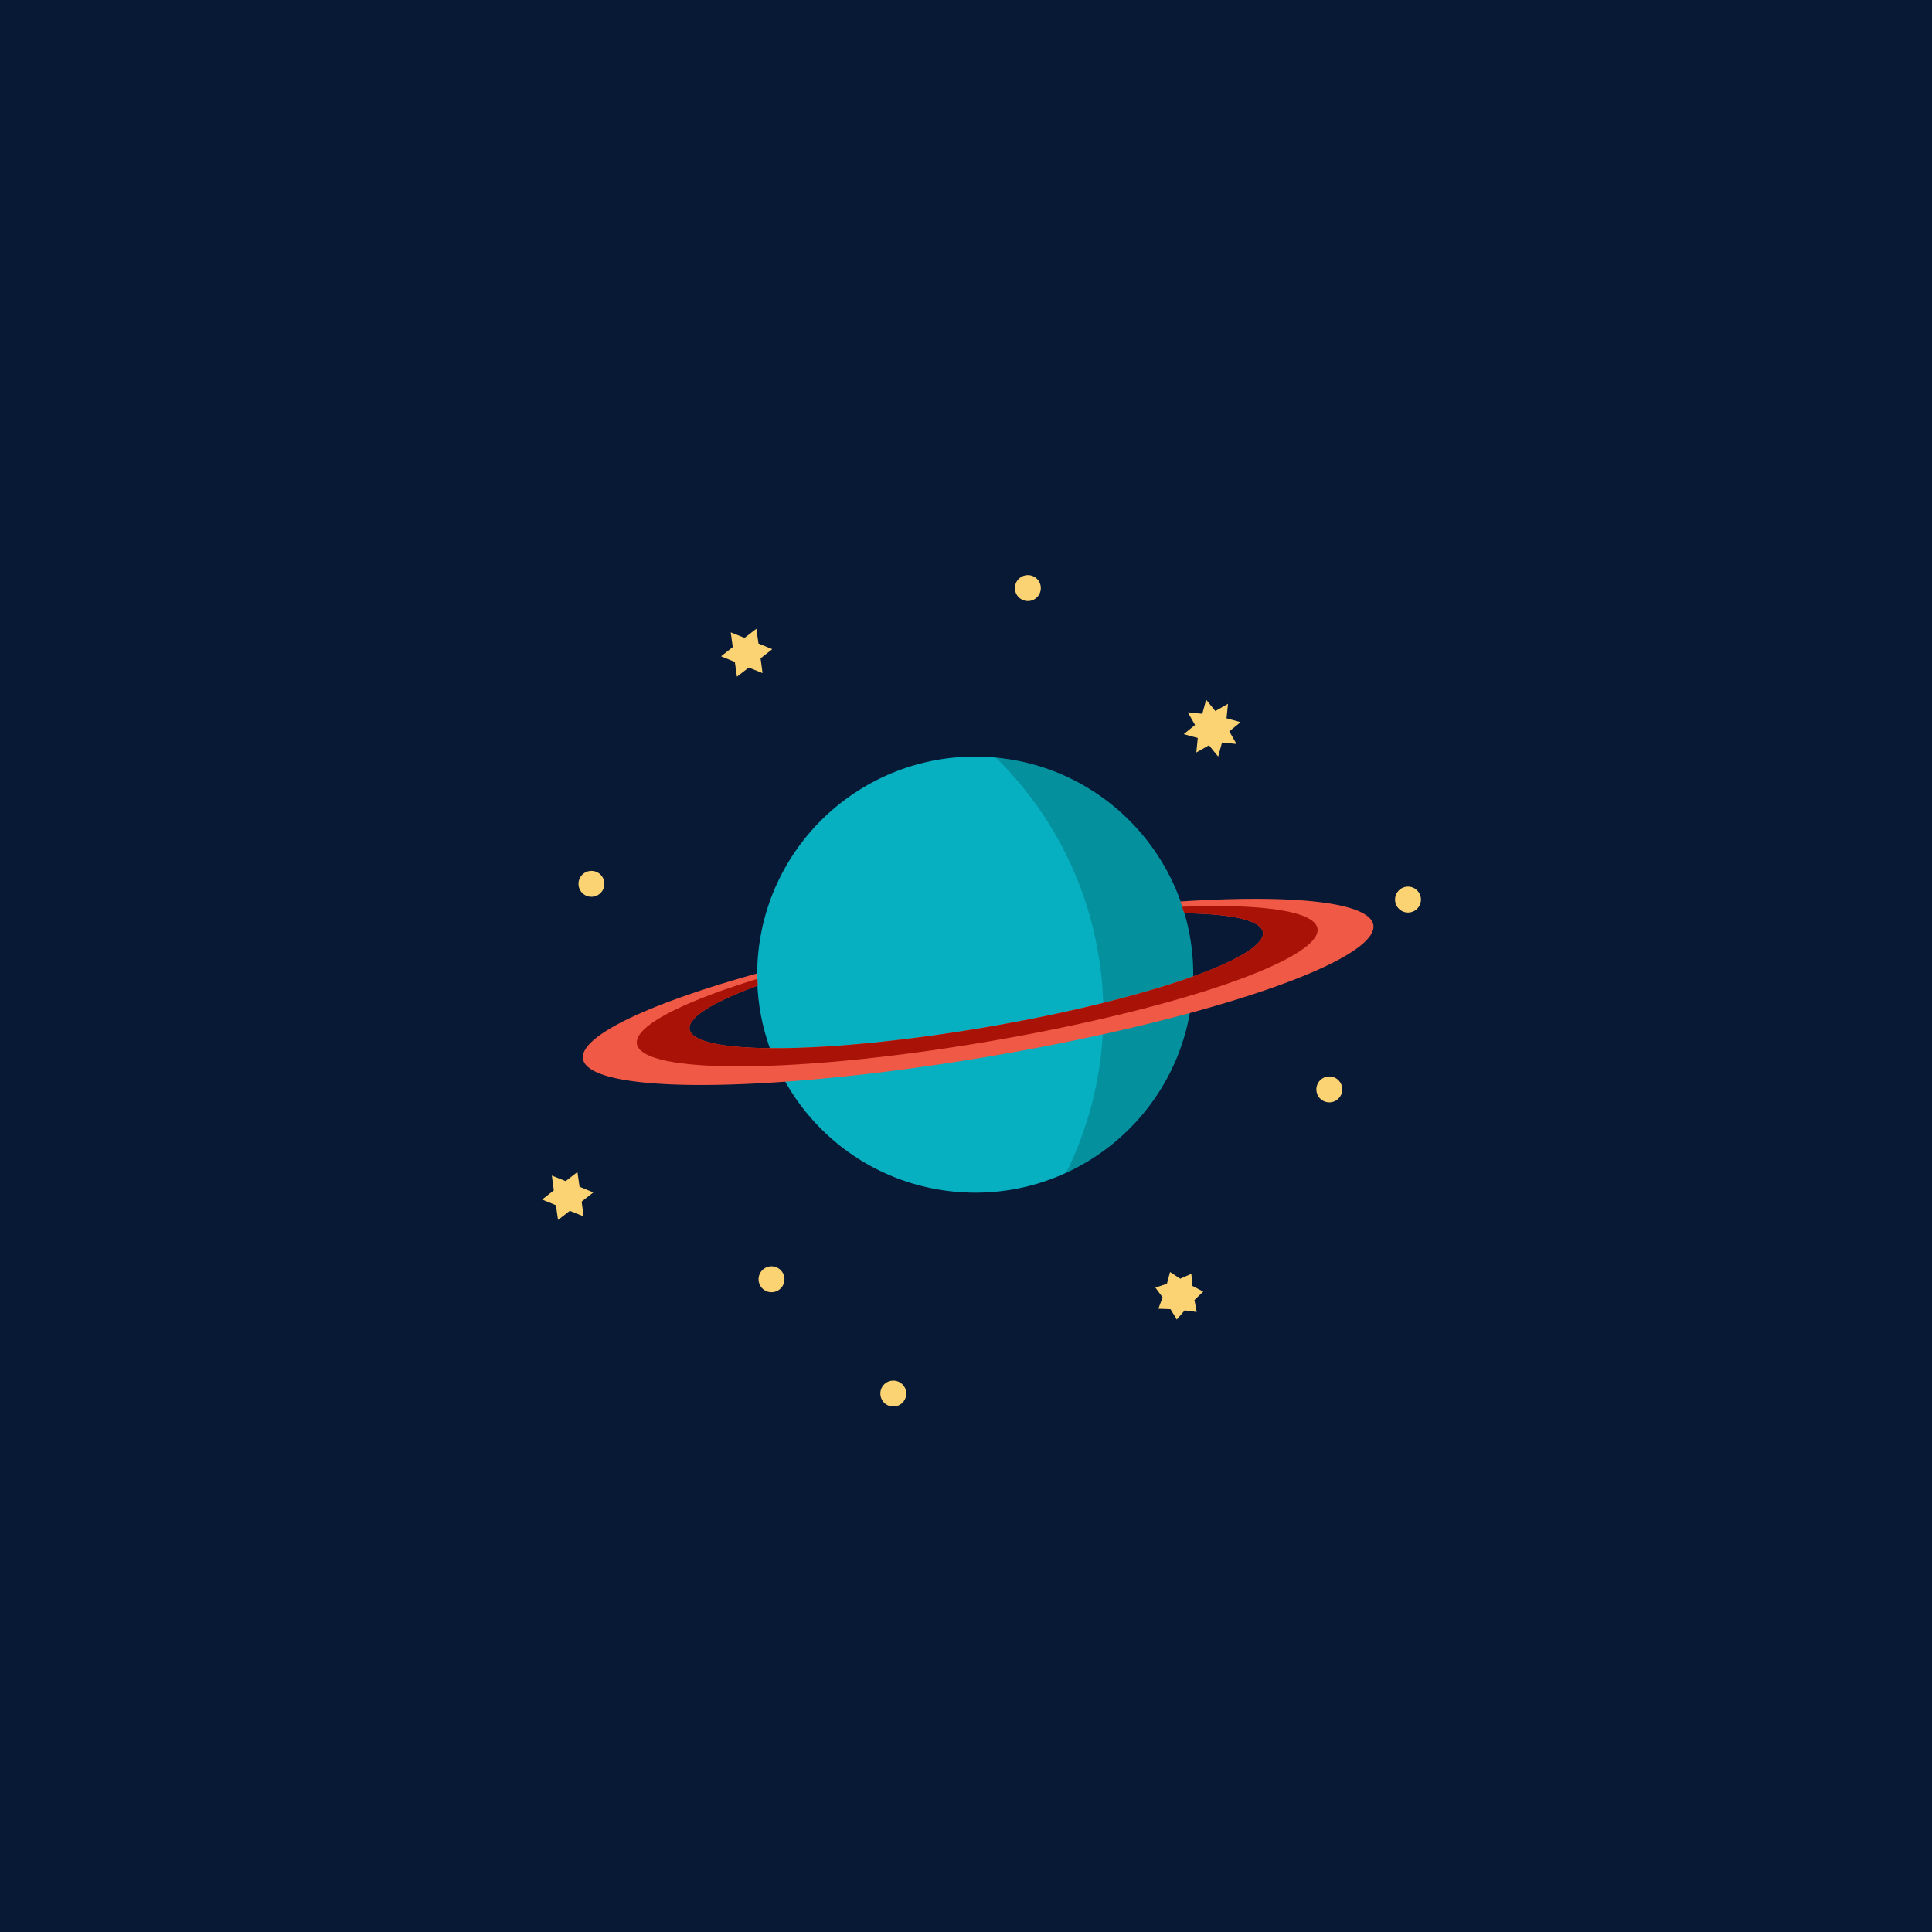 <?xml version="1.0" encoding="UTF-8" standalone="no"?>
<svg
   xmlns:dc="http://purl.org/dc/elements/1.1/"
   xmlns:cc="http://creativecommons.org/ns#"
   xmlns:rdf="http://www.w3.org/1999/02/22-rdf-syntax-ns#"
   xmlns:svg="http://www.w3.org/2000/svg"
   xmlns="http://www.w3.org/2000/svg"
   xmlns:sodipodi="http://sodipodi.sourceforge.net/DTD/sodipodi-0.dtd"
   xmlns:inkscape="http://www.inkscape.org/namespaces/inkscape"
   width="512"
   height="512"
   viewBox="0 0 135.467 135.467"
   version="1.1"
   id="svg8"
   inkscape:version="0.92.5 (2060ec1f9f, 2020-04-08)"
   sodipodi:docname="ml.docilealligator.infinityforreddit.svg"
   inkscape:export-filename="/home/reese/Pictures/icons/png/ml.docilealligator.infinityforreddit.png"
   inkscape:export-xdpi="28.659931"
   inkscape:export-ydpi="28.659931">
  <defs
     id="defs2">
    <clipPath
       clipPathUnits="userSpaceOnUse"
       id="clipPath946">
      <circle
         style="display:inline;fill:#06b0c1;fill-opacity:1;stroke:none;stroke-width:0.575;stroke-linecap:round;stroke-miterlimit:4;stroke-dasharray:none;stroke-opacity:1"
         id="circle948"
         cy="217.259"
         cx="356.603"
         r="7.5"
         inkscape:label="body"
         transform="rotate(13.198)" />
    </clipPath>
    <clipPath
       clipPathUnits="userSpaceOnUse"
       id="clipPath950">
      <circle
         style="display:inline;fill:#06b0c1;fill-opacity:1;stroke:none;stroke-width:0.575;stroke-linecap:round;stroke-miterlimit:4;stroke-dasharray:none;stroke-opacity:1"
         id="circle952"
         cy="217.259"
         cx="356.603"
         r="7.5"
         inkscape:label="body"
         transform="rotate(13.198)" />
    </clipPath>
    <clipPath
       clipPathUnits="userSpaceOnUse"
       id="clipPath954">
      <circle
         style="display:inline;fill:#06b0c1;fill-opacity:1;stroke:none;stroke-width:0.575;stroke-linecap:round;stroke-miterlimit:4;stroke-dasharray:none;stroke-opacity:1"
         id="circle956"
         cy="217.259"
         cx="356.603"
         r="7.5"
         inkscape:label="body"
         transform="rotate(13.198)" />
    </clipPath>
    <clipPath
       clipPathUnits="userSpaceOnUse"
       id="clipPath958">
      <circle
         style="display:inline;fill:#06b0c1;fill-opacity:1;stroke:none;stroke-width:0.575;stroke-linecap:round;stroke-miterlimit:4;stroke-dasharray:none;stroke-opacity:1"
         id="circle960"
         cy="217.259"
         cx="356.603"
         r="7.5"
         inkscape:label="body"
         transform="rotate(13.198)" />
    </clipPath>
    <clipPath
       clipPathUnits="userSpaceOnUse"
       id="clipPath937">
      <path
         d="M 0,807 H 712 V 0 H 0 Z"
         id="path935" />
    </clipPath>
    <mask
       maskUnits="userSpaceOnUse"
       x="0"
       y="0"
       width="1"
       height="1"
       id="mask951">
      <g
         id="g967">
        <g
           clip-path="url(#clipPath945)"
           id="g965">
          <path
             d="m 163.75,548.25 h 384.5 v -384.5 h -384.5 z"
             style="fill:#000000;fill-opacity:1;fill-rule:nonzero;stroke:none"
             id="path953" />
          <g
             id="g963">
            <g
               id="g955" />
            <g
               id="g961">
              <g
                 clip-path="url(#clipPath949)"
                 id="g959">
                <path
                   d="M 99.917,612.083 H 612.586 V 99.414 H 99.917 Z"
                   style="fill:#ffffff;fill-opacity:1;fill-rule:nonzero;stroke:none"
                   id="path957" />
              </g>
            </g>
          </g>
        </g>
      </g>
    </mask>
    <clipPath
       clipPathUnits="userSpaceOnUse"
       id="clipPath945">
      <path
         d="m 163.75,548.25 h 384.5 v -384.5 h -384.5 z"
         id="path943" />
    </clipPath>
    <clipPath
       clipPathUnits="userSpaceOnUse"
       id="clipPath949">
      <path
         d="m 163.75,548.25 h 384.5 v -384.5 h -384.5 z"
         id="path947" />
    </clipPath>
    <clipPath
       clipPathUnits="userSpaceOnUse"
       id="clipPath975">
      <path
         d="m 163.75,548.25 h 384.5 v -384.5 h -384.5 z"
         id="path973" />
    </clipPath>
    <clipPath
       clipPathUnits="userSpaceOnUse"
       id="clipPath979">
      <path
         d="M 164,548 H 548 V 164 H 164 Z"
         id="path977" />
    </clipPath>
    <clipPath
       clipPathUnits="userSpaceOnUse"
       id="clipPath983">
      <path
         d="M 164.066,547.968 H 547.999 V 163.956 H 164.066 Z"
         id="path981" />
    </clipPath>
    <clipPath
       clipPathUnits="userSpaceOnUse"
       id="clipPath987">
      <path
         d="M 164.02,547.93 H 547.835 V 164.176 H 164.02 Z"
         id="path985" />
    </clipPath>
    <clipPath
       clipPathUnits="userSpaceOnUse"
       id="clipPath991">
      <path
         d="m 299.75,548.25 h 0.5 v -384.5 h -0.5 z"
         id="path989" />
    </clipPath>
    <clipPath
       clipPathUnits="userSpaceOnUse"
       id="clipPath995">
      <path
         d="m 355.75,548.25 h 0.5 v -384.5 h -0.5 z"
         id="path993" />
    </clipPath>
    <clipPath
       clipPathUnits="userSpaceOnUse"
       id="clipPath999">
      <path
         d="m 411.83,548.25 h 0.5 v -384.5 h -0.5 z"
         id="path997" />
    </clipPath>
    <clipPath
       clipPathUnits="userSpaceOnUse"
       id="clipPath1003">
      <path
         d="m 163.9,412.1 h 383.933 v -0.2 H 163.9 Z"
         id="path1001" />
    </clipPath>
    <clipPath
       clipPathUnits="userSpaceOnUse"
       id="clipPath1007">
      <path
         d="m 163.9,356.1 h 383.933 v -0.2 H 163.9 Z"
         id="path1005" />
    </clipPath>
    <clipPath
       clipPathUnits="userSpaceOnUse"
       id="clipPath1011">
      <path
         d="m 163.75,300.25 h 384.233 v -0.5 H 163.75 Z"
         id="path1009" />
    </clipPath>
  </defs>
  <sodipodi:namedview
     id="base"
     pagecolor="#ffffff"
     bordercolor="#666666"
     borderopacity="1.0"
     inkscape:pageopacity="0.0"
     inkscape:pageshadow="2"
     inkscape:zoom="2.9122958"
     inkscape:cx="169.65692"
     inkscape:cy="261.98919"
     inkscape:document-units="mm"
     inkscape:current-layer="layer11"
     showgrid="false"
     fit-margin-top="0"
     fit-margin-left="0"
     fit-margin-right="0"
     fit-margin-bottom="0"
     inkscape:window-width="1892"
     inkscape:window-height="1000"
     inkscape:window-x="14"
     inkscape:window-y="66"
     inkscape:window-maximized="1"
     inkscape:snap-global="true"
     inkscape:snap-bbox="false"
     inkscape:bbox-paths="false"
     inkscape:bbox-nodes="true"
     inkscape:snap-bbox-edge-midpoints="true"
     inkscape:snap-bbox-midpoints="true"
     inkscape:snap-nodes="true"
     inkscape:snap-text-baseline="true"
     inkscape:snap-page="true"
     inkscape:snap-to-guides="true"
     inkscape:document-rotation="0"
     inkscape:object-nodes="false"
     units="px" />
  <g
     inkscape:groupmode="layer"
     id="background"
     inkscape:label="Background">
    <rect
       style="fill:#071935;fill-opacity:1;stroke-width:1.626;stroke-linecap:round;stroke-linejoin:round"
       id="rect16503"
       width="135.467"
       height="135.467"
       x="0"
       y="0"
       inkscape:label="space" />
    <g
       id="g1032"
       inkscape:label="stars"
       style="display:inline;fill:#fcd372;fill-opacity:1"
       transform="matrix(0.702,0,0,0.702,-211.226,-105.661)">
      <circle
         style="opacity:1;fill:#fcd372;fill-opacity:1;stroke-width:0.529;stroke-linecap:round"
         id="path983"
         cx="332.132"
         cy="276.2"
         r="1.294"
         transform="rotate(-6.187)" />
      <circle
         style="opacity:1;fill:#fcd372;fill-opacity:1;stroke-width:0.529;stroke-linecap:round"
         id="circle1005"
         cx="378.655"
         cy="251.526"
         r="1.294"
         transform="rotate(-6.187)" />
      <circle
         style="opacity:1;fill:#fcd372;fill-opacity:1;stroke-width:0.529;stroke-linecap:round"
         id="circle1007"
         cx="345.757"
         cy="317.402"
         r="1.294"
         transform="rotate(-6.187)" />
      <path
         id="path1017"
         style="opacity:1;fill:#fcd372;fill-opacity:1;stroke-width:0.455;stroke-linecap:round"
         inkscape:transform-center-x="0.54136132"
         inkscape:transform-center-y="-0.73246099"
         d="m 378.027,215.354 -1.169,0.92 0.2,1.474 -1.381,-0.553 -1.177,0.91 -0.212,-1.473 -1.377,-0.564 1.169,-0.92 -0.2,-1.474 1.381,0.553 1.177,-0.91 0.212,1.473 z"
         inkscape:connector-curvature="0" />
      <circle
         style="opacity:1;fill:#fcd372;fill-opacity:1;stroke-width:0.529;stroke-linecap:round"
         id="circle1032"
         cx="403.193"
         cy="304.554"
         r="1.294"
         transform="rotate(-6.187)" />
      <path
         sodipodi:type="star"
         style="opacity:1;fill:#fcd372;fill-opacity:1;fill-rule:nonzero;stroke:none;stroke-width:3.017;stroke-linecap:round;stroke-linejoin:round;stroke-miterlimit:4;stroke-dasharray:none;stroke-opacity:0.5"
         id="path9314"
         sodipodi:sides="8"
         sodipodi:cx="421.96542"
         sodipodi:cy="223.2431"
         sodipodi:r1="1.7412199"
         sodipodi:r2="2.9020331"
         sodipodi:arg1="0.84120607"
         sodipodi:arg2="1.2339052"
         inkscape:flatsided="false"
         inkscape:rounded="0"
         inkscape:randomized="0"
         d="m 423.126,224.541 -0.201,1.441 -1.056,-1 -1.161,0.876 -0.04,-1.454 -1.441,-0.201 1,-1.056 -0.876,-1.161 1.454,-0.04 0.201,-1.441 1.056,1 1.161,-0.876 0.04,1.454 1.441,0.201 -1,1.056 0.876,1.161 z"
         inkscape:transform-center-y="-1.9843894e-06"
         transform="rotate(7.373,421.965,223.243)" />
      <path
         sodipodi:type="star"
         style="opacity:1;fill:#fcd372;fill-opacity:1;fill-rule:nonzero;stroke:none;stroke-width:2.297;stroke-linecap:round;stroke-linejoin:round;stroke-miterlimit:4;stroke-dasharray:none;stroke-opacity:0.5"
         id="path9318"
         sodipodi:sides="7"
         sodipodi:cx="418.63733"
         sodipodi:cy="279.86554"
         sodipodi:r1="2.4583685"
         sodipodi:r2="1.6372734"
         sodipodi:arg1="0.75703698"
         sodipodi:arg2="1.2058359"
         inkscape:flatsided="false"
         inkscape:rounded="0"
         inkscape:randomized="0"
         d="m 420.424,281.554 -1.203,-0.159 -0.79,0.92 -0.626,-1.039 -1.212,-0.044 0.422,-1.137 -0.721,-0.975 1.152,-0.379 0.313,-1.172 1.015,0.665 1.111,-0.486 0.113,1.208 1.073,0.566 -0.874,0.841 z"
         inkscape:transform-center-x="-0.032138307"
         inkscape:transform-center-y="0.05376456" />
      <circle
         style="display:inline;opacity:1;fill:#fcd372;fill-opacity:1;stroke-width:0.529;stroke-linecap:round"
         id="circle1032-7"
         cx="356.622"
         cy="330.064"
         r="1.294"
         transform="rotate(-6.187)" />
      <circle
         transform="rotate(-6.187)"
         r="1.294"
         cy="286.553"
         cx="413.05"
         id="circle9409"
         style="display:inline;opacity:1;fill:#fcd372;fill-opacity:1;stroke-width:0.529;stroke-linecap:round" />
      <circle
         style="display:inline;opacity:1;fill:#fcd372;fill-opacity:1;stroke-width:0.529;stroke-linecap:round"
         id="circle9411"
         cx="345.518"
         cy="295.515"
         r="1.294"
         transform="rotate(-6.187)" />
      <circle
         transform="rotate(-6.187)"
         r="1.294"
         cy="295.093"
         cx="380.081"
         id="circle9413"
         style="display:inline;opacity:1;fill:#fcd372;fill-opacity:1;stroke-width:0.529;stroke-linecap:round" />
      <circle
         style="display:inline;opacity:1;fill:#fcd372;fill-opacity:1;stroke-width:0.529;stroke-linecap:round"
         id="circle9415"
         cx="369.415"
         cy="274.529"
         r="1.294"
         transform="rotate(-6.187)" />
      <path
         inkscape:connector-curvature="0"
         d="m 360.156,269.614 -1.169,0.92 0.2,1.474 -1.381,-0.553 -1.177,0.91 -0.212,-1.473 -1.377,-0.564 1.169,-0.92 -0.2,-1.474 1.381,0.553 1.177,-0.91 0.212,1.473 z"
         inkscape:transform-center-y="-0.73246099"
         inkscape:transform-center-x="0.54136132"
         style="opacity:1;fill:#fcd372;fill-opacity:1;stroke-width:0.455;stroke-linecap:round"
         id="path9417" />
    </g>
  </g>
  <g
     inkscape:label="Foreground"
     id="foreground"
     transform="matrix(0.726,0,0,0.726,346.094,377.41)"
     style="display:inline">
    <g
       id="g9399"
       inkscape:label="planet"
       transform="matrix(0.89,-0.151,0.151,0.89,23.065,-104.033)"
       style="display:inline">
      <circle
         inkscape:label="body"
         r="23.326"
         cx="-482.743"
         cy="-309.547"
         id="circle876"
         style="display:inline;fill:#06b0c1;fill-opacity:1;stroke:none;stroke-width:1.787;stroke-linecap:round;stroke-miterlimit:4;stroke-dasharray:none;stroke-opacity:1"
         transform="rotate(15.379)" />
      <path
         inkscape:connector-curvature="0"
         inkscape:label="shadow"
         d="m -377.175,-448.981 a 23.326,23.326 0 0 0 -0.139,-0.038 38.38,38.38 0 0 1 5.934,32.707 38.38,38.38 0 0 1 -5.935,12.349 23.326,23.326 0 0 0 16.445,-16.341 23.326,23.326 0 0 0 -16.304,-28.678 z"
         style="display:inline;opacity:0.18;fill:#000000;fill-opacity:1;stroke:none;stroke-width:1.787;stroke-linecap:round;stroke-miterlimit:4;stroke-dasharray:none;stroke-opacity:1"
         id="circle893" />
      <path
         inkscape:label="outer"
         style="opacity:1;fill:#f05945;fill-opacity:1;fill-rule:nonzero;stroke:none;stroke-width:2.828;stroke-linecap:round;stroke-linejoin:round;stroke-miterlimit:4;stroke-dasharray:none;stroke-opacity:0.5"
         d="m -360.411,-430.529 a 23.326,23.326 0 0 1 0.198,1.314 31.107,5.082 0 0 1 7.958,3.386 31.107,5.082 0 0 1 -31.107,5.082 31.107,5.082 0 0 1 -31.107,-5.082 31.107,5.082 0 0 1 7.971,-3.39 23.326,23.326 0 0 1 0.165,-1.301 42.885,7.007 0 0 0 -19.914,5.907 42.885,7.007 0 0 0 42.885,7.007 42.885,7.007 0 0 0 42.885,-7.007 42.885,7.007 0 0 0 -19.934,-5.916 z"
         id="path9336"
         inkscape:connector-curvature="0" />
      <path
         inkscape:label="inner"
         style="opacity:1;fill:#a91307;fill-opacity:1;fill-rule:nonzero;stroke:none;stroke-width:2.435;stroke-linecap:round;stroke-linejoin:round;stroke-miterlimit:4;stroke-dasharray:none;stroke-opacity:0.5"
         d="m -360.323,-429.946 a 23.326,23.326 0 0 1 0.11,0.731 31.107,5.082 0 0 1 7.958,3.386 31.107,5.082 0 0 1 -31.107,5.082 31.107,5.082 0 0 1 -31.107,-5.082 31.107,5.082 0 0 1 7.971,-3.39 23.326,23.326 0 0 1 0.087,-0.72 36.928,6.034 0 0 0 -13.879,4.706 36.928,6.034 0 0 0 36.928,6.034 36.928,6.034 0 0 0 36.928,-6.034 36.928,6.034 0 0 0 -13.889,-4.714 z"
         id="ellipse9342"
         inkscape:connector-curvature="0" />
    </g>
  </g>
</svg>

